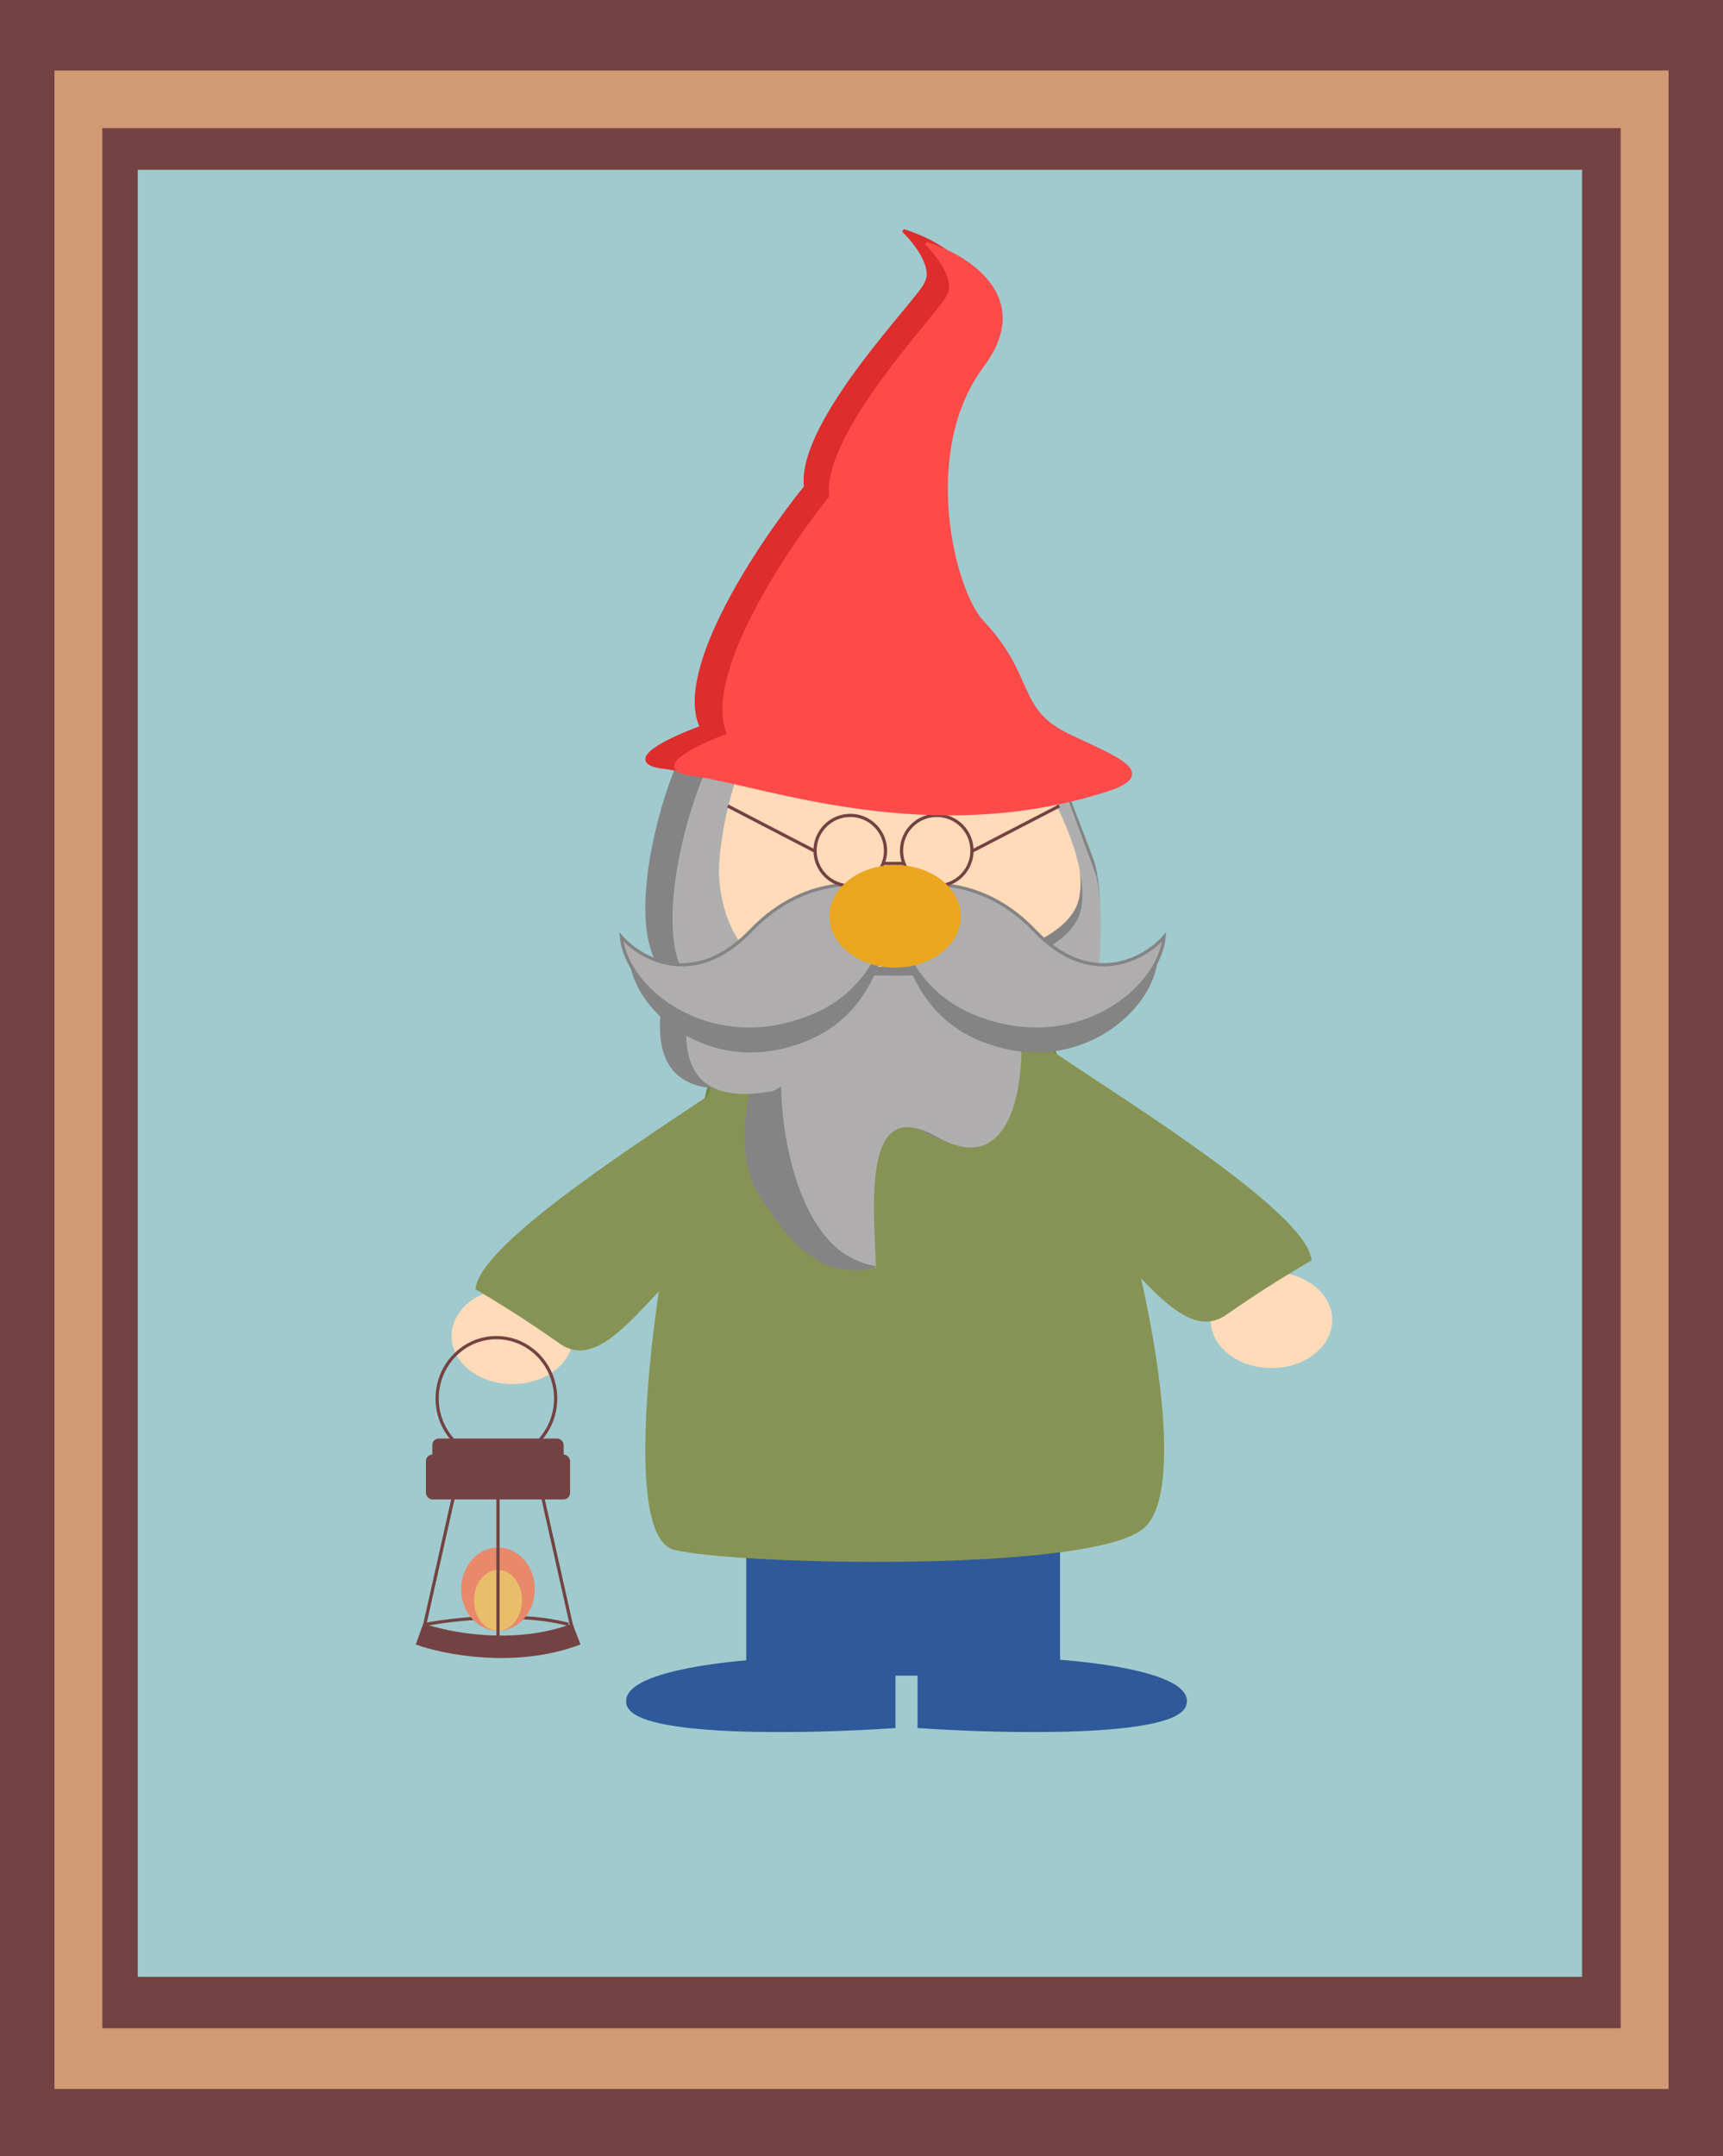 <svg width="538" height="673" viewBox="0 0 538 673" fill="none" xmlns="http://www.w3.org/2000/svg">
<rect width="538" height="673" fill="#744242"/>
<rect width="538" height="673" fill="#744242"/>
<rect x="17" y="22" width="504" height="630" fill="#744242"/>
<rect x="17" y="22" width="504" height="630" fill="#CF9A74"/>
<rect x="32" y="40" width="474" height="593" fill="#744242"/>
<rect x="32" y="40" width="474" height="593" fill="#744242"/>
<rect x="43" y="53" width="451" height="564" fill="#744242"/>
<rect x="43" y="53" width="451" height="564" fill="#A0CACD"/>
<path d="M220.258 308.117C205.507 303.752 216.612 256.68 224.008 233.69V229.793L319.329 222C324.016 232.261 331.119 244.075 341.205 272.657C351.519 301.882 314.641 308.117 300.265 308.117H275.575C275.575 298.764 235.009 312.481 220.258 308.117Z" fill="#FFDBBA" stroke="#728843"/>
<rect x="233" y="481" width="98" height="42" fill="#2E5A9B"/>
<path d="M217.928 441.751C201.815 435.581 213.945 369.031 222.024 336.527V331.018L326.144 320C331.264 334.507 339.022 351.209 350.04 391.618C361.305 432.936 321.023 441.751 305.32 441.751H278.351C278.351 428.529 234.041 447.921 217.928 441.751Z" fill="#869354" stroke="#728843"/>
<path d="M210.696 483.269C191.13 478.537 210.696 370.478 210.696 383.099L349.711 376C358.464 404.395 370.772 465.955 356.404 476.96C338.899 490.368 230.261 488.002 210.696 483.269Z" fill="#869354" stroke="#869354"/>
<path d="M216.348 229L224.312 232.093C217.941 247.765 216.348 262.681 216.348 268.18C216.348 276.085 219.533 293.132 232.276 298.081C245.019 303.03 281.124 302.549 297.584 301.689C309.619 300.315 334.432 294.163 337.405 280.553C340.379 266.943 329.441 245.669 323.6 236.733H328.91L340.889 268.18C342.482 272.133 344.712 285.914 340.889 309.422C337.066 332.93 324.839 321.623 316.167 315.609C318.114 332.449 315.105 367.265 289.619 353.242C264.134 339.22 267.496 373.52 268.381 395C234.825 384.277 231.922 351.696 234.931 338.292C203.499 344.066 204.313 322.826 208.914 304.267C194.897 293.957 204.667 249.965 216.348 229Z" fill="#858484" stroke="#858484"/>
<ellipse cx="160" cy="417" rx="19" ry="15" fill="#FFDBBA"/>
<path d="M149 402.107C150.991 387.654 203.948 354.318 228 338L219.291 389.285C201.667 403.466 188.189 428.187 175.126 419.008C162.685 410.266 155.428 405.992 149 402.107Z" fill="#869354" stroke="#869354"/>
<path d="M224 234L231.5 237C225.5 252.2 224 266.667 224 272C224 279.667 227 296.2 239 301C251 305.8 285 305.333 300.5 304.5C311.833 303.167 335.2 297.2 338 284C340.8 270.8 330.5 250.167 325 241.5H330L341.281 272C342.781 275.833 344.881 289.2 341.281 312C337.681 334.8 326.167 323.833 318 318C319.833 334.333 317 368.1 293 354.5C269 340.9 272.167 374.167 273 395C241.4 384.6 238.667 353 241.5 340C211.9 345.6 212.667 325 217 307C203.8 297 213 254.333 224 234Z" fill="#AFADAD" stroke="#AFAFAF"/>
<path d="M234.954 297.34C251.448 279.027 271.19 282.079 279 285.894C274.314 300.492 270.285 320.331 244.794 326.7C219.304 333.07 198.406 314.757 197 299.33C202.779 306.297 218.461 315.653 234.954 297.34Z" fill="#858484" stroke="#858484"/>
<path d="M323.046 297.34C306.552 279.027 286.81 282.079 279 285.894C283.686 300.492 287.715 320.331 313.206 326.7C338.696 333.07 359.594 314.757 361 299.33C355.221 306.297 339.539 315.653 323.046 297.34Z" fill="#858484" stroke="#858484"/>
<path d="M234.5 290.408C252.1 272.008 273.167 275.075 281.5 278.908C276.5 293.575 272.2 313.508 245 319.908C217.8 326.308 195.5 307.908 194 292.408C200.167 299.408 216.9 308.808 234.5 290.408Z" fill="#AFADAD" stroke="#858484"/>
<path d="M323 290.408C305.4 272.008 284.333 275.075 276 278.908C281 293.575 285.3 313.508 312.5 319.908C339.7 326.308 362 307.908 363.5 292.408C357.333 299.408 340.6 308.808 323 290.408Z" fill="#AFADAD" stroke="#858484"/>
<circle cx="292.5" cy="265.5" r="11" fill="#FFDBBA" stroke="#744242"/>
<circle cx="265.5" cy="265.5" r="11" fill="#FFDBBA" stroke="#744242"/>
<line x1="276" y1="269.5" x2="282" y2="269.5" stroke="#744242"/>
<path d="M251.534 152C249.034 131.5 288.534 92 289.034 88.5C292.034 84 286.201 75.833 282.034 72C294.867 75.833 316.434 88.9 300.034 110.5C279.534 137.5 290.532 181.59 300.034 191.5C316.335 208.5 310.49 219.013 327.034 227C341.534 234 357.034 239 339.534 244.5C282.644 262.38 231.034 242.833 207.534 239.5C193.534 237.9 209.367 230.5 219.034 227C210.634 209.4 237.201 169.667 251.534 152Z" fill="#DD2D2D" stroke="#DD2D2D"/>
<path d="M259.405 155.139C256.962 134.859 295.562 95.785 296.051 92.322C298.982 87.871 293.282 79.792 289.21 76C301.751 79.792 322.826 92.718 306.8 114.086C286.767 140.795 297.514 184.41 306.8 194.213C322.73 211.03 317.018 221.43 333.185 229.331C347.354 236.256 362.501 241.202 345.4 246.643C289.806 264.33 239.372 244.994 216.408 241.697C202.727 240.114 218.199 232.794 227.646 229.331C219.437 211.921 245.399 172.615 259.405 155.139Z" fill="#FF4A4A" stroke="#FF4A4A"/>
<rect x="272" y="278" width="12" height="9" fill="#AFADAD"/>
<line x1="227.23" y1="251.556" x2="254.23" y2="265.556" stroke="#744242"/>
<line y1="-0.5" x2="30.414" y2="-0.5" transform="matrix(-0.888 0.46 0.46 0.888 331 252)" stroke="#744242"/>
<path d="M243.425 340C240.925 341.611 236.132 342.686 234.049 343.021C232.858 350.407 231.102 364.372 238.96 375.248C248.783 388.844 249.229 388.844 256.373 393.376C260.698 396.12 268.726 396.565 272 395.39C249.854 390.959 243.723 356.617 243.425 340Z" fill="#858484" stroke="#858484"/>
<ellipse cx="397" cy="412" rx="19" ry="15" fill="#FFDBBA"/>
<path d="M409 393.107C406.984 378.654 353.357 345.318 329 329L337.819 380.285C355.667 394.466 369.315 419.187 382.543 410.008C395.142 401.266 402.491 396.992 409 393.107Z" fill="#869354" stroke="#869354"/>
<path d="M173.5 436.5C173.5 447.006 165.205 455.5 155 455.5C144.795 455.5 136.5 447.006 136.5 436.5C136.5 425.994 144.795 417.5 155 417.5C165.205 417.5 173.5 425.994 173.5 436.5Z" stroke="#744242"/>
<rect x="135" y="449" width="41" height="14" rx="2" fill="#744242"/>
<rect x="133" y="454" width="45" height="14" rx="2" fill="#744242"/>
<line x1="142.488" y1="463.11" x2="131.488" y2="512.109" stroke="#744242"/>
<line y1="-0.5" x2="50.219" y2="-0.5" transform="matrix(0.219 0.976 0.976 -0.219 169 463)" stroke="#744242"/>
<path d="M131 510C139.425 513.018 161.019 517.244 180 510" stroke="#744242" stroke-width="7"/>
<path d="M133 507C132.5 507 159 502 177.5 507" stroke="#744242"/>
<ellipse cx="155.5" cy="496" rx="11.5" ry="13" fill="#E8896B"/>
<ellipse cx="155.5" cy="499.5" rx="7.5" ry="9.5" fill="#E8BD6B"/>
<line x1="155.5" y1="466" x2="155.5" y2="514" stroke="#744242"/>
<path d="M196.112 531.889C193.112 519.389 251.112 516.889 252.612 518.389L279.112 521.889V538.889C252.446 540.722 198.512 541.889 196.112 531.889Z" fill="#2E5A9B" stroke="#2E5A9B"/>
<path d="M370 531.889C373 519.389 315 516.889 313.5 518.389L287 521.889V538.889C313.667 540.722 367.6 541.889 370 531.889Z" fill="#2E5A9B" stroke="#2E5A9B"/>
<ellipse cx="279.5" cy="286" rx="20.5" ry="16" fill="#EBA61F"/>
</svg>

